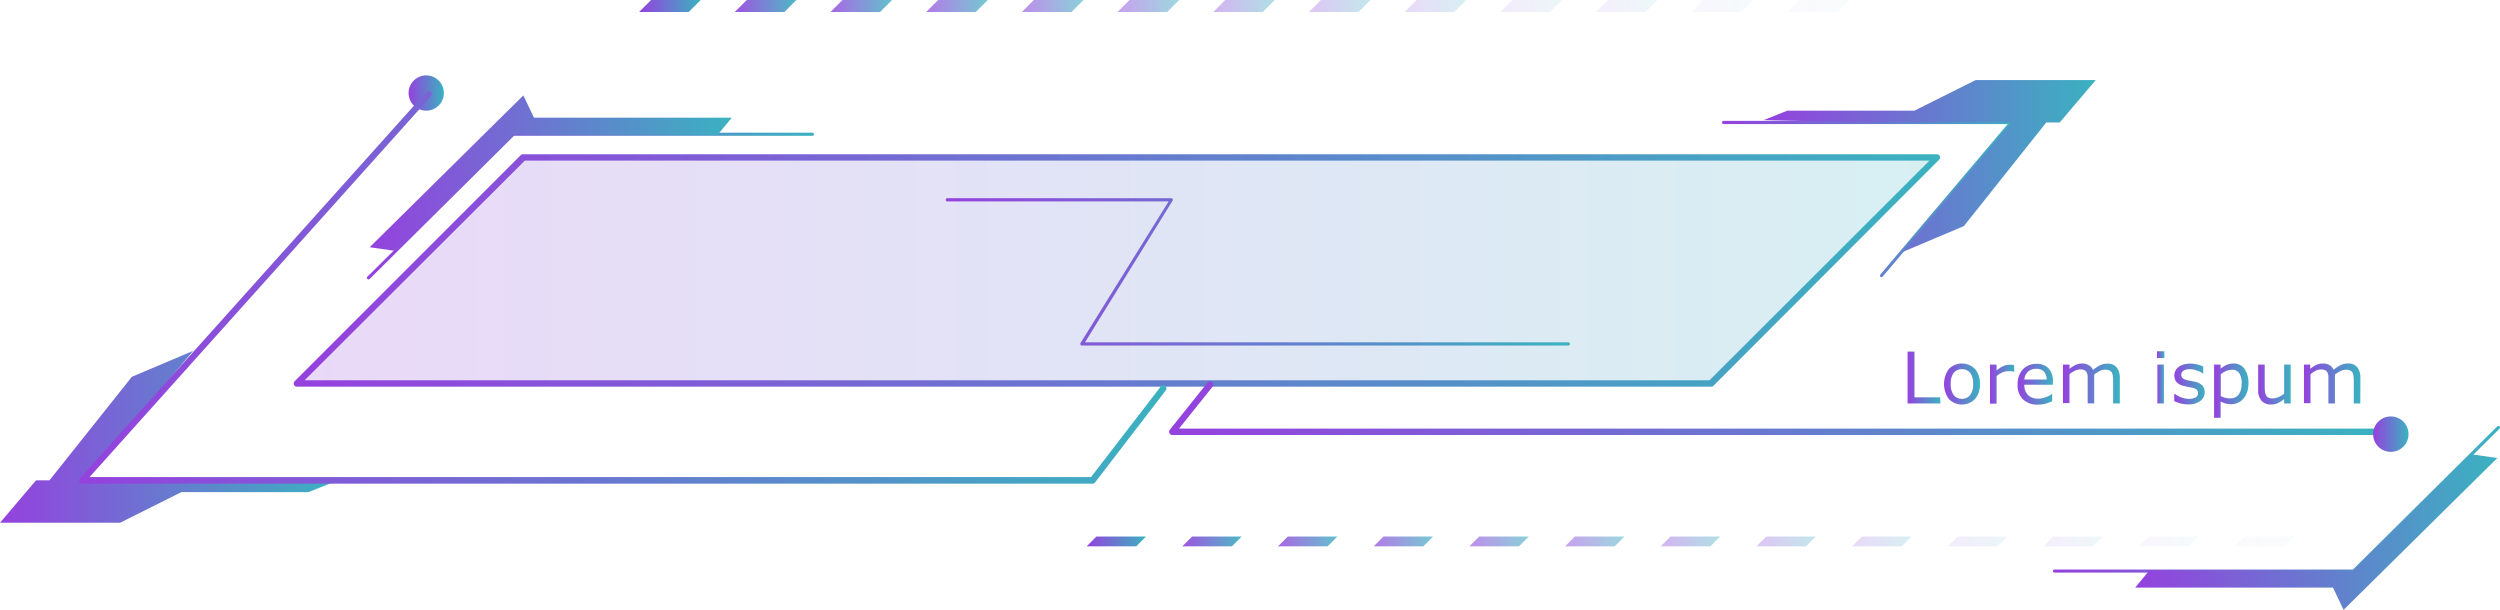 <svg xmlns="http://www.w3.org/2000/svg" xmlns:xlink="http://www.w3.org/1999/xlink" viewBox="0 0 485.89 118.54"><defs><style>.cls-1{mask:url(#mask);filter:url(#luminosity-noclip-7);}.cls-10,.cls-12,.cls-2,.cls-4,.cls-6,.cls-8{mix-blend-mode:multiply;}.cls-2{fill:url(#Безымянный_градиент_67);}.cls-3{mask:url(#mask-2);filter:url(#luminosity-noclip-12);}.cls-4{fill:url(#Безымянный_градиент_62);}.cls-5{mask:url(#mask-3);filter:url(#luminosity-noclip-8);}.cls-6{fill:url(#Безымянный_градиент_62-2);}.cls-7{mask:url(#mask-4);filter:url(#luminosity-noclip-9);}.cls-8{fill:url(#Безымянный_градиент_62-3);}.cls-9{mask:url(#mask-5);filter:url(#luminosity-noclip-10);}.cls-10{fill:url(#Безымянный_градиент_62-4);}.cls-11{mask:url(#mask-6);filter:url(#luminosity-noclip-11);}.cls-12{fill:url(#Безымянный_градиент_62-5);}.cls-13{fill:url(#New_Gradient_Swatch_2);}.cls-14{fill:url(#New_Gradient_Swatch_2-2);}.cls-15{fill:url(#New_Gradient_Swatch_2-3);}.cls-16{fill:url(#New_Gradient_Swatch_2-4);}.cls-17{fill:url(#New_Gradient_Swatch_2-5);}.cls-18{fill:url(#New_Gradient_Swatch_2-6);}.cls-19{fill:url(#New_Gradient_Swatch_2-7);}.cls-20{fill:url(#New_Gradient_Swatch_2-8);}.cls-21{fill:url(#New_Gradient_Swatch_2-9);}.cls-22{fill:url(#New_Gradient_Swatch_2-10);}.cls-23,.cls-40,.cls-53{opacity:0.2;}.cls-23{fill:url(#New_Gradient_Swatch_2-11);}.cls-24{fill:url(#New_Gradient_Swatch_2-12);}.cls-25{fill:url(#New_Gradient_Swatch_2-13);}.cls-26{fill:url(#New_Gradient_Swatch_2-14);}.cls-27{fill:url(#New_Gradient_Swatch_2-15);}.cls-28,.cls-41{opacity:0.7;}.cls-28{fill:url(#New_Gradient_Swatch_2-16);}.cls-29,.cls-42{opacity:0.6;}.cls-29{fill:url(#New_Gradient_Swatch_2-17);}.cls-30,.cls-43{opacity:0.4;}.cls-30{fill:url(#New_Gradient_Swatch_2-18);}.cls-31,.cls-44{opacity:0.3;}.cls-31{fill:url(#New_Gradient_Swatch_2-19);}.cls-32,.cls-45{opacity:0.9;}.cls-32{fill:url(#New_Gradient_Swatch_2-20);}.cls-33{fill:url(#New_Gradient_Swatch_2-21);}.cls-34,.cls-47{opacity:0.8;}.cls-34{fill:url(#New_Gradient_Swatch_2-22);}.cls-35,.cls-48{opacity:0.5;}.cls-35{fill:url(#New_Gradient_Swatch_2-23);}.cls-36,.cls-49{opacity:0.03;}.cls-36{fill:url(#New_Gradient_Swatch_2-24);}.cls-37,.cls-50{opacity:0.09;}.cls-37{fill:url(#New_Gradient_Swatch_2-25);}.cls-38,.cls-51{opacity:0.1;}.cls-38{fill:url(#New_Gradient_Swatch_2-26);}.cls-39,.cls-52{opacity:0.05;}.cls-39{fill:url(#New_Gradient_Swatch_2-27);}.cls-40{fill:url(#New_Gradient_Swatch_2-28);}.cls-41{fill:url(#New_Gradient_Swatch_2-29);}.cls-42{fill:url(#New_Gradient_Swatch_2-30);}.cls-43{fill:url(#New_Gradient_Swatch_2-31);}.cls-44{fill:url(#New_Gradient_Swatch_2-32);}.cls-45{fill:url(#New_Gradient_Swatch_2-33);}.cls-46{fill:url(#New_Gradient_Swatch_2-34);}.cls-47{fill:url(#New_Gradient_Swatch_2-35);}.cls-48{fill:url(#New_Gradient_Swatch_2-36);}.cls-49{fill:url(#New_Gradient_Swatch_2-37);}.cls-50{fill:url(#New_Gradient_Swatch_2-38);}.cls-51{fill:url(#New_Gradient_Swatch_2-39);}.cls-52{fill:url(#New_Gradient_Swatch_2-40);}.cls-53{fill:url(#New_Gradient_Swatch_2-41);}.cls-54{mask:url(#mask-7);}.cls-55{fill:url(#New_Gradient_Swatch_2-42);}.cls-56{mask:url(#mask-8);}.cls-57{fill:url(#New_Gradient_Swatch_2-43);}.cls-58{fill:url(#New_Gradient_Swatch_2-44);}.cls-59{mask:url(#mask-9);}.cls-60{fill:url(#New_Gradient_Swatch_2-45);}.cls-61{mask:url(#mask-10);}.cls-62{fill:url(#New_Gradient_Swatch_2-46);}.cls-63{mask:url(#mask-11);}.cls-64{fill:url(#New_Gradient_Swatch_2-47);}.cls-65{mask:url(#mask-12);}.cls-66{fill:url(#New_Gradient_Swatch_2-48);}.cls-67{fill:url(#New_Gradient_Swatch_2-49);}.cls-68{fill:url(#New_Gradient_Swatch_2-50);}.cls-69{fill:url(#New_Gradient_Swatch_2-51);}.cls-70{fill:url(#New_Gradient_Swatch_2-52);}.cls-71{fill:url(#New_Gradient_Swatch_2-53);}.cls-72{fill:url(#New_Gradient_Swatch_2-54);}.cls-73{fill:url(#New_Gradient_Swatch_2-55);}.cls-74{fill:url(#New_Gradient_Swatch_2-56);}.cls-75{filter:url(#luminosity-noclip-6);}.cls-76{filter:url(#luminosity-noclip-5);}.cls-77{filter:url(#luminosity-noclip-4);}.cls-78{filter:url(#luminosity-noclip-3);}.cls-79{filter:url(#luminosity-noclip-2);}.cls-80{filter:url(#luminosity-noclip);}</style><filter id="luminosity-noclip" x="98.68" y="-8251.27" width="115.06" height="32766" filterUnits="userSpaceOnUse" color-interpolation-filters="sRGB"><feFlood flood-color="#fff" result="bg"/><feBlend in="SourceGraphic" in2="bg"/></filter><mask id="mask" x="98.68" y="-8251.27" width="115.06" height="32766" maskUnits="userSpaceOnUse"><g class="cls-80"/></mask><linearGradient id="Безымянный_градиент_67" x1="98.68" y1="51.34" x2="213.74" y2="51.34" gradientUnits="userSpaceOnUse"><stop offset="0"/><stop offset="0.01" stop-color="#030303"/><stop offset="0.7" stop-color="#b7b7b7"/><stop offset="1" stop-color="#fff"/></linearGradient><filter id="luminosity-noclip-2" x="220.57" y="-8251.27" width="200.43" height="32766" filterUnits="userSpaceOnUse" color-interpolation-filters="sRGB"><feFlood flood-color="#fff" result="bg"/><feBlend in="SourceGraphic" in2="bg"/></filter><mask id="mask-2" x="220.57" y="-8251.27" width="200.43" height="32766" maskUnits="userSpaceOnUse"><g class="cls-79"/></mask><linearGradient id="Безымянный_градиент_62" x1="220.57" y1="91.05" x2="421" y2="91.05" gradientUnits="userSpaceOnUse"><stop offset="0" stop-color="#fff"/><stop offset="0.07" stop-color="#d8d8d8"/><stop offset="0.16" stop-color="#a6a6a6"/><stop offset="0.26" stop-color="#797979"/><stop offset="0.37" stop-color="#545454"/><stop offset="0.47" stop-color="#353535"/><stop offset="0.58" stop-color="#1e1e1e"/><stop offset="0.7" stop-color="#0d0d0d"/><stop offset="0.83" stop-color="#030303"/><stop offset="1"/></linearGradient><filter id="luminosity-noclip-3" x="226.12" y="-8251.27" width="99.96" height="32766" filterUnits="userSpaceOnUse" color-interpolation-filters="sRGB"><feFlood flood-color="#fff" result="bg"/><feBlend in="SourceGraphic" in2="bg"/></filter><mask id="mask-3" x="226.12" y="-8251.27" width="99.96" height="32766" maskUnits="userSpaceOnUse"><g class="cls-78"/></mask><linearGradient id="Безымянный_градиент_62-2" x1="226.12" y1="50.84" x2="326.08" y2="50.84" xlink:href="#Безымянный_градиент_62"/><filter id="luminosity-noclip-4" x="110.16" y="-8251.27" width="200.78" height="32766" filterUnits="userSpaceOnUse" color-interpolation-filters="sRGB"><feFlood flood-color="#fff" result="bg"/><feBlend in="SourceGraphic" in2="bg"/></filter><mask id="mask-4" x="110.16" y="-8251.27" width="200.78" height="32766" maskUnits="userSpaceOnUse"><g class="cls-77"/></mask><linearGradient id="Безымянный_градиент_62-3" x1="110.16" y1="15.42" x2="310.94" y2="15.42" xlink:href="#Безымянный_градиент_62"/><filter id="luminosity-noclip-5" x="117.13" y="-8251.27" width="200.43" height="32766" filterUnits="userSpaceOnUse" color-interpolation-filters="sRGB"><feFlood flood-color="#fff" result="bg"/><feBlend in="SourceGraphic" in2="bg"/></filter><mask id="mask-5" x="117.13" y="-8251.27" width="200.43" height="32766" maskUnits="userSpaceOnUse"><g class="cls-76"/></mask><linearGradient id="Безымянный_градиент_62-4" x1="117.13" y1="8.22" x2="317.56" y2="8.22" xlink:href="#Безымянный_градиент_62"/><filter id="luminosity-noclip-6" x="213.59" y="-8251.27" width="200.78" height="32766" filterUnits="userSpaceOnUse" color-interpolation-filters="sRGB"><feFlood flood-color="#fff" result="bg"/><feBlend in="SourceGraphic" in2="bg"/></filter><mask id="mask-6" x="213.59" y="-8251.27" width="200.78" height="32766" maskUnits="userSpaceOnUse"><g class="cls-75"/></mask><linearGradient id="Безымянный_градиент_62-5" x1="213.59" y1="98.26" x2="414.37" y2="98.26" xlink:href="#Безымянный_градиент_62"/><linearGradient id="New_Gradient_Swatch_2" x1="370.75" y1="73.38" x2="377.13" y2="73.38" gradientUnits="userSpaceOnUse"><stop offset="0" stop-color="#9541de"/><stop offset="1" stop-color="#3ab2c0"/></linearGradient><linearGradient id="New_Gradient_Swatch_2-2" x1="377.83" y1="74.63" x2="384.81" y2="74.63" xlink:href="#New_Gradient_Swatch_2"/><linearGradient id="New_Gradient_Swatch_2-3" x1="386.77" y1="74.63" x2="391.49" y2="74.63" xlink:href="#New_Gradient_Swatch_2"/><linearGradient id="New_Gradient_Swatch_2-4" x1="392.15" y1="74.62" x2="399.01" y2="74.62" xlink:href="#New_Gradient_Swatch_2"/><linearGradient id="New_Gradient_Swatch_2-5" x1="400.94" y1="74.53" x2="411.97" y2="74.53" xlink:href="#New_Gradient_Swatch_2"/><linearGradient id="New_Gradient_Swatch_2-6" x1="419.22" y1="73.34" x2="420.66" y2="73.34" xlink:href="#New_Gradient_Swatch_2"/><linearGradient id="New_Gradient_Swatch_2-7" x1="422.58" y1="74.63" x2="428.49" y2="74.63" xlink:href="#New_Gradient_Swatch_2"/><linearGradient id="New_Gradient_Swatch_2-8" x1="430.31" y1="75.92" x2="436.96" y2="75.92" xlink:href="#New_Gradient_Swatch_2"/><linearGradient id="New_Gradient_Swatch_2-9" x1="438.89" y1="74.74" x2="445.21" y2="74.74" xlink:href="#New_Gradient_Swatch_2"/><linearGradient id="New_Gradient_Swatch_2-10" x1="447.71" y1="74.53" x2="458.74" y2="74.53" xlink:href="#New_Gradient_Swatch_2"/><linearGradient id="New_Gradient_Swatch_2-11" x1="57.71" y1="52.56" x2="376.45" y2="52.56" xlink:href="#New_Gradient_Swatch_2"/><linearGradient id="New_Gradient_Swatch_2-12" x1="57.08" y1="52.56" x2="377.07" y2="52.56" xlink:href="#New_Gradient_Swatch_2"/><linearGradient id="New_Gradient_Swatch_2-13" x1="227.21" y1="79.34" x2="462.78" y2="79.34" xlink:href="#New_Gradient_Swatch_2"/><linearGradient id="New_Gradient_Swatch_2-14" x1="461.24" y1="84.37" x2="468.11" y2="84.37" xlink:href="#New_Gradient_Swatch_2"/><linearGradient id="New_Gradient_Swatch_2-15" x1="79.41" y1="18.08" x2="86.27" y2="18.08" xlink:href="#New_Gradient_Swatch_2"/><linearGradient id="New_Gradient_Swatch_2-16" x1="180.01" y1="1.17" x2="191.98" y2="1.17" xlink:href="#New_Gradient_Swatch_2"/><linearGradient id="New_Gradient_Swatch_2-17" x1="198.61" y1="1.17" x2="210.58" y2="1.17" xlink:href="#New_Gradient_Swatch_2"/><linearGradient id="New_Gradient_Swatch_2-18" x1="235.8" y1="1.17" x2="247.77" y2="1.17" xlink:href="#New_Gradient_Swatch_2"/><linearGradient id="New_Gradient_Swatch_2-19" x1="254.4" y1="1.17" x2="266.37" y2="1.17" xlink:href="#New_Gradient_Swatch_2"/><linearGradient id="New_Gradient_Swatch_2-20" x1="142.81" y1="1.17" x2="154.78" y2="1.17" xlink:href="#New_Gradient_Swatch_2"/><linearGradient id="New_Gradient_Swatch_2-21" x1="124.22" y1="1.17" x2="136.19" y2="1.17" xlink:href="#New_Gradient_Swatch_2"/><linearGradient id="New_Gradient_Swatch_2-22" x1="161.41" y1="1.17" x2="173.38" y2="1.17" xlink:href="#New_Gradient_Swatch_2"/><linearGradient id="New_Gradient_Swatch_2-23" x1="217.2" y1="1.17" x2="229.17" y2="1.17" xlink:href="#New_Gradient_Swatch_2"/><linearGradient id="New_Gradient_Swatch_2-24" x1="347.39" y1="1.17" x2="359.36" y2="1.17" xlink:href="#New_Gradient_Swatch_2"/><linearGradient id="New_Gradient_Swatch_2-25" x1="310.19" y1="1.17" x2="322.16" y2="1.17" xlink:href="#New_Gradient_Swatch_2"/><linearGradient id="New_Gradient_Swatch_2-26" x1="291.6" y1="1.17" x2="303.56" y2="1.17" xlink:href="#New_Gradient_Swatch_2"/><linearGradient id="New_Gradient_Swatch_2-27" x1="328.79" y1="1.17" x2="340.76" y2="1.17" xlink:href="#New_Gradient_Swatch_2"/><linearGradient id="New_Gradient_Swatch_2-28" x1="273" y1="1.17" x2="284.97" y2="1.17" xlink:href="#New_Gradient_Swatch_2"/><linearGradient id="New_Gradient_Swatch_2-29" x1="266.99" y1="105.23" x2="278.52" y2="105.23" xlink:href="#New_Gradient_Swatch_2"/><linearGradient id="New_Gradient_Swatch_2-30" x1="285.59" y1="105.23" x2="297.12" y2="105.23" xlink:href="#New_Gradient_Swatch_2"/><linearGradient id="New_Gradient_Swatch_2-31" x1="322.78" y1="105.23" x2="334.32" y2="105.23" xlink:href="#New_Gradient_Swatch_2"/><linearGradient id="New_Gradient_Swatch_2-32" x1="341.38" y1="105.23" x2="352.92" y2="105.23" xlink:href="#New_Gradient_Swatch_2"/><linearGradient id="New_Gradient_Swatch_2-33" x1="229.79" y1="105.23" x2="241.33" y2="105.23" xlink:href="#New_Gradient_Swatch_2"/><linearGradient id="New_Gradient_Swatch_2-34" x1="211.2" y1="105.23" x2="222.73" y2="105.23" xlink:href="#New_Gradient_Swatch_2"/><linearGradient id="New_Gradient_Swatch_2-35" x1="248.39" y1="105.23" x2="259.93" y2="105.23" xlink:href="#New_Gradient_Swatch_2"/><linearGradient id="New_Gradient_Swatch_2-36" x1="304.19" y1="105.23" x2="315.72" y2="105.23" xlink:href="#New_Gradient_Swatch_2"/><linearGradient id="New_Gradient_Swatch_2-37" x1="434.37" y1="105.23" x2="445.9" y2="105.23" xlink:href="#New_Gradient_Swatch_2"/><linearGradient id="New_Gradient_Swatch_2-38" x1="397.17" y1="105.23" x2="408.71" y2="105.23" xlink:href="#New_Gradient_Swatch_2"/><linearGradient id="New_Gradient_Swatch_2-39" x1="378.58" y1="105.23" x2="390.11" y2="105.23" xlink:href="#New_Gradient_Swatch_2"/><linearGradient id="New_Gradient_Swatch_2-40" x1="415.77" y1="105.23" x2="427.31" y2="105.23" xlink:href="#New_Gradient_Swatch_2"/><linearGradient id="New_Gradient_Swatch_2-41" x1="359.98" y1="105.23" x2="371.51" y2="105.23" xlink:href="#New_Gradient_Swatch_2"/><filter id="luminosity-noclip-7" x="98.68" y="47.83" width="115.06" height="7" filterUnits="userSpaceOnUse" color-interpolation-filters="sRGB"><feFlood flood-color="#fff" result="bg"/><feBlend in="SourceGraphic" in2="bg"/></filter><mask id="mask-7" x="98.68" y="47.83" width="115.06" height="7" maskUnits="userSpaceOnUse"><g class="cls-1"><polygon class="cls-2" points="100.78 47.83 98.68 54.84 208.05 54.84 213.74 47.83 100.78 47.83"/></g></mask><linearGradient id="New_Gradient_Swatch_2-42" x1="98.68" y1="51.34" x2="213.74" y2="51.34" xlink:href="#New_Gradient_Swatch_2"/><filter id="luminosity-noclip-8" x="226.12" y="47.33" width="99.96" height="7" filterUnits="userSpaceOnUse" color-interpolation-filters="sRGB"><feFlood flood-color="#fff" result="bg"/><feBlend in="SourceGraphic" in2="bg"/></filter><mask id="mask-8" x="226.12" y="47.33" width="99.96" height="7" maskUnits="userSpaceOnUse"><g class="cls-5"><polygon class="cls-6" points="230.97 47.33 226.12 54.34 323.83 54.34 326.08 47.33 230.97 47.33"/></g></mask><linearGradient id="New_Gradient_Swatch_2-43" x1="226.12" y1="50.84" x2="326.08" y2="50.84" xlink:href="#New_Gradient_Swatch_2"/><linearGradient id="New_Gradient_Swatch_2-44" x1="183.92" y1="52.84" x2="305.13" y2="52.84" xlink:href="#New_Gradient_Swatch_2"/><filter id="luminosity-noclip-9" x="110.16" y="13.02" width="200.78" height="4.81" filterUnits="userSpaceOnUse" color-interpolation-filters="sRGB"><feFlood flood-color="#fff" result="bg"/><feBlend in="SourceGraphic" in2="bg"/></filter><mask id="mask-9" x="110.16" y="13.02" width="200.78" height="4.81" maskUnits="userSpaceOnUse"><g class="cls-7"><polygon class="cls-8" points="114.81 13.02 110.16 17.83 306.68 17.83 310.94 13.02 114.81 13.02"/></g></mask><linearGradient id="New_Gradient_Swatch_2-45" x1="110.16" y1="15.42" x2="310.94" y2="15.42" xlink:href="#New_Gradient_Swatch_2"/><filter id="luminosity-noclip-10" x="117.13" y="5.81" width="200.43" height="4.81" filterUnits="userSpaceOnUse" color-interpolation-filters="sRGB"><feFlood flood-color="#fff" result="bg"/><feBlend in="SourceGraphic" in2="bg"/></filter><mask id="mask-10" x="117.13" y="5.81" width="200.43" height="4.81" maskUnits="userSpaceOnUse"><g class="cls-9"><polygon class="cls-10" points="121.78 5.81 117.13 10.62 313.31 10.62 317.56 5.81 121.78 5.81"/></g></mask><linearGradient id="New_Gradient_Swatch_2-46" x1="117.13" y1="8.22" x2="317.56" y2="8.22" xlink:href="#New_Gradient_Swatch_2"/><filter id="luminosity-noclip-11" x="213.59" y="95.86" width="200.78" height="4.81" filterUnits="userSpaceOnUse" color-interpolation-filters="sRGB"><feFlood flood-color="#fff" result="bg"/><feBlend in="SourceGraphic" in2="bg"/></filter><mask id="mask-11" x="213.59" y="95.86" width="200.78" height="4.81" maskUnits="userSpaceOnUse"><g class="cls-11"><polygon class="cls-12" points="218.24 95.86 213.59 100.66 410.12 100.66 414.37 95.86 218.24 95.86"/></g></mask><linearGradient id="New_Gradient_Swatch_2-47" x1="213.59" y1="98.26" x2="414.37" y2="98.26" xlink:href="#New_Gradient_Swatch_2"/><filter id="luminosity-noclip-12" x="220.57" y="88.65" width="200.43" height="4.81" filterUnits="userSpaceOnUse" color-interpolation-filters="sRGB"><feFlood flood-color="#fff" result="bg"/><feBlend in="SourceGraphic" in2="bg"/></filter><mask id="mask-12" x="220.57" y="88.65" width="200.43" height="4.81" maskUnits="userSpaceOnUse"><g class="cls-3"><polygon class="cls-4" points="225.22 88.65 220.57 93.45 416.74 93.45 421 88.65 225.22 88.65"/></g></mask><linearGradient id="New_Gradient_Swatch_2-48" x1="220.57" y1="91.05" x2="421" y2="91.05" xlink:href="#New_Gradient_Swatch_2"/><linearGradient id="New_Gradient_Swatch_2-49" x1="71.31" y1="40.05" x2="158.2" y2="40.05" xlink:href="#New_Gradient_Swatch_2"/><linearGradient id="New_Gradient_Swatch_2-50" x1="71.85" y1="33.64" x2="142.22" y2="33.64" xlink:href="#New_Gradient_Swatch_2"/><linearGradient id="New_Gradient_Swatch_2-51" x1="399" y1="97.03" x2="485.89" y2="97.03" xlink:href="#New_Gradient_Swatch_2"/><linearGradient id="New_Gradient_Swatch_2-52" x1="414.99" y1="103.43" x2="485.35" y2="103.43" xlink:href="#New_Gradient_Swatch_2"/><linearGradient id="New_Gradient_Swatch_2-53" x1="334.7" y1="38.67" x2="391.16" y2="38.67" xlink:href="#New_Gradient_Swatch_2"/><linearGradient id="New_Gradient_Swatch_2-54" x1="342.79" y1="32.27" x2="407.32" y2="32.27" xlink:href="#New_Gradient_Swatch_2"/><linearGradient id="New_Gradient_Swatch_2-55" x1="0" y1="84.9" x2="64.53" y2="84.9" xlink:href="#New_Gradient_Swatch_2"/><linearGradient id="New_Gradient_Swatch_2-56" x1="15.4" y1="55.84" x2="226.71" y2="55.84" xlink:href="#New_Gradient_Swatch_2"/></defs><title>menu_01_purple_blue</title><g id="Layer_2" data-name="Layer 2"><g id="Layer_1-2" data-name="Layer 1"><path class="cls-13" d="M377.13,78.41h-6.38V68.34h1.34v8.88h5Z"/><path class="cls-14" d="M384.81,74.64a4.23,4.23,0,0,1-.95,2.91,3.56,3.56,0,0,1-5.09,0,5,5,0,0,1,0-5.83,3.56,3.56,0,0,1,5.09,0A4.26,4.26,0,0,1,384.81,74.64Zm-1.32,0a3.44,3.44,0,0,0-.57-2.18,2.15,2.15,0,0,0-3.21,0,3.44,3.44,0,0,0-.57,2.18,3.38,3.38,0,0,0,.58,2.15,2.1,2.1,0,0,0,3.19,0A3.41,3.41,0,0,0,383.49,74.64Z"/><path class="cls-15" d="M391.49,72.24h-.07l-.55-.09a3.92,3.92,0,0,0-.63,0,2.58,2.58,0,0,0-1.14.27,4.77,4.77,0,0,0-1.05.67v5.36h-1.28V70.86h1.28V72a6.48,6.48,0,0,1,1.33-.86,2.91,2.91,0,0,1,1.18-.25H391l.45.07Z"/><path class="cls-16" d="M399,74.77h-5.56a3.2,3.2,0,0,0,.2,1.21,2.29,2.29,0,0,0,.58.85,2.19,2.19,0,0,0,.84.49,3.23,3.23,0,0,0,1.06.16,4.08,4.08,0,0,0,1.55-.31,4,4,0,0,0,1.12-.6h.06V78a11.26,11.26,0,0,1-1.31.46,5.34,5.34,0,0,1-1.41.18,4,4,0,0,1-2.93-1,3.81,3.81,0,0,1-1.06-2.89,4.15,4.15,0,0,1,1-2.94,3.48,3.48,0,0,1,2.67-1.09,3,3,0,0,1,2.35.89,3.55,3.55,0,0,1,.83,2.54Zm-1.23-1a2.29,2.29,0,0,0-.51-1.55,2,2,0,0,0-1.51-.54,2.23,2.23,0,0,0-1.63.6,2.32,2.32,0,0,0-.68,1.49Z"/><path class="cls-17" d="M412,78.41H410.7v-4.3c0-.32,0-.64-.05-.94a2.1,2.1,0,0,0-.18-.72A1.06,1.06,0,0,0,410,72a1.85,1.85,0,0,0-.84-.15,2.51,2.51,0,0,0-1.07.26,7.59,7.59,0,0,0-1.07.68,3.5,3.5,0,0,1,0,.37c0,.13,0,.27,0,.41v4.83h-1.27v-4.3c0-.33,0-.65,0-1a2.08,2.08,0,0,0-.19-.72,1,1,0,0,0-.45-.44,2,2,0,0,0-.84-.14,2.37,2.37,0,0,0-1,.25,6.74,6.74,0,0,0-1.05.66v5.64h-1.27V70.86h1.27v.84a6.06,6.06,0,0,1,1.19-.78,3,3,0,0,1,1.26-.27A2.45,2.45,0,0,1,406,71a2,2,0,0,1,.8.9,7,7,0,0,1,1.41-.94,3.28,3.28,0,0,1,1.36-.28,2.21,2.21,0,0,1,1.84.75,3.37,3.37,0,0,1,.59,2.11Z"/><path class="cls-18" d="M420.66,69.59h-1.44V68.27h1.44Zm-.09,8.82H419.3V70.86h1.27Z"/><path class="cls-19" d="M428.49,76.23a2,2,0,0,1-.86,1.7,3.73,3.73,0,0,1-2.33.67,5.69,5.69,0,0,1-1.54-.2,7.4,7.4,0,0,1-1.18-.44V76.53h.07a5.23,5.23,0,0,0,1.34.72,4.1,4.1,0,0,0,1.42.27,2.69,2.69,0,0,0,1.31-.27.91.91,0,0,0,.47-.85.83.83,0,0,0-.26-.68,2.38,2.38,0,0,0-1-.39l-.71-.14-.8-.18a2.69,2.69,0,0,1-1.41-.77,2,2,0,0,1-.41-1.26,2.05,2.05,0,0,1,.19-.88,2.15,2.15,0,0,1,.59-.74,2.72,2.72,0,0,1,1-.5,4.45,4.45,0,0,1,1.31-.19,5.91,5.91,0,0,1,1.37.17,4.94,4.94,0,0,1,1.15.4V72.6h-.06a4.42,4.42,0,0,0-1.19-.6,3.94,3.94,0,0,0-1.37-.25,2.35,2.35,0,0,0-1.17.27.94.94,0,0,0-.19,1.5,2.37,2.37,0,0,0,.92.38l.79.16.72.15a2.74,2.74,0,0,1,1.37.7A1.82,1.82,0,0,1,428.49,76.23Z"/><path class="cls-20" d="M437,74.54a5.2,5.2,0,0,1-.26,1.68,3.72,3.72,0,0,1-.75,1.29,3,3,0,0,1-1.05.78,3.09,3.09,0,0,1-1.28.27,4,4,0,0,1-1.07-.13,4.34,4.34,0,0,1-1-.4V81.2h-1.27V70.86h1.27v.79a5.12,5.12,0,0,1,1.14-.72,3.23,3.23,0,0,1,1.35-.28,2.49,2.49,0,0,1,2.13,1A4.72,4.72,0,0,1,437,74.54Zm-1.31,0a3.68,3.68,0,0,0-.47-2,1.62,1.62,0,0,0-1.43-.67,2.94,2.94,0,0,0-1.11.23,5,5,0,0,0-1.06.63V77a5.3,5.3,0,0,0,.93.33,4,4,0,0,0,.89.09,2,2,0,0,0,1.65-.72A3.23,3.23,0,0,0,435.65,74.58Z"/><path class="cls-21" d="M445.21,78.41h-1.27v-.84a6,6,0,0,1-1.24.78,3,3,0,0,1-1.29.27,2.4,2.4,0,0,1-1.86-.72,3.1,3.1,0,0,1-.66-2.14v-4.9h1.27v4.3a6.85,6.85,0,0,0,.06,1,1.61,1.61,0,0,0,.23.7,1,1,0,0,0,.47.44,2,2,0,0,0,.84.13,2.57,2.57,0,0,0,1.08-.26,5.31,5.31,0,0,0,1.1-.65V70.86h1.27Z"/><path class="cls-22" d="M458.74,78.41h-1.27v-4.3c0-.32,0-.64-.05-.94a2.1,2.1,0,0,0-.18-.72,1.06,1.06,0,0,0-.45-.44,1.85,1.85,0,0,0-.84-.15,2.51,2.51,0,0,0-1.07.26,7.59,7.59,0,0,0-1.07.68,3.5,3.5,0,0,1,0,.37c0,.13,0,.27,0,.41v4.83h-1.27v-4.3c0-.33,0-.65,0-1a2.08,2.08,0,0,0-.19-.72,1,1,0,0,0-.45-.44,2,2,0,0,0-.84-.14,2.37,2.37,0,0,0-1,.25,6.74,6.74,0,0,0-1,.66v5.64h-1.27V70.86H449v.84a6.06,6.06,0,0,1,1.19-.78,3,3,0,0,1,1.26-.27,2.45,2.45,0,0,1,1.31.32,2,2,0,0,1,.8.9,7,7,0,0,1,1.41-.94,3.28,3.28,0,0,1,1.36-.28,2.21,2.21,0,0,1,1.84.75,3.37,3.37,0,0,1,.59,2.11Z"/><polygon class="cls-23" points="376.45 30.6 101.64 30.6 57.7 74.53 332.51 74.53 376.45 30.6"/><path class="cls-24" d="M332.51,75.15H57.71a.62.62,0,0,1-.58-.38.64.64,0,0,1,.14-.68L101.2,30.16a.62.62,0,0,1,.44-.18H376.45a.62.62,0,0,1,.43,1.06L333,75A.6.6,0,0,1,332.51,75.15ZM59.2,73.91H332.25L375,31.22h-273Z"/><path class="cls-25" d="M462.16,84.54H227.83a.62.62,0,0,1-.48-1l7.32-9.16a.62.62,0,0,1,1,.78l-6.52,8.14h233a.63.63,0,0,1,0,1.25Z"/><path class="cls-26" d="M468.11,84.37a3.44,3.44,0,1,1-3.44-3.43A3.44,3.44,0,0,1,468.11,84.37Z"/><circle class="cls-27" cx="82.84" cy="18.08" r="3.43"/><polygon class="cls-28" points="182.34 0 180.01 2.33 189.65 2.33 191.98 0 182.34 0"/><polygon class="cls-29" points="200.93 0 198.61 2.33 208.25 2.33 210.58 0 200.93 0"/><polygon class="cls-30" points="238.13 0 235.8 2.33 245.44 2.33 247.77 0 238.13 0"/><polygon class="cls-31" points="256.73 0 254.4 2.33 264.04 2.33 266.37 0 256.73 0"/><polygon class="cls-32" points="145.14 0 142.81 2.33 152.46 2.33 154.78 0 145.14 0"/><polygon class="cls-33" points="126.54 0 124.22 2.33 133.86 2.33 136.19 0 126.54 0"/><polygon class="cls-34" points="163.74 0 161.41 2.33 171.05 2.33 173.38 0 163.74 0"/><polygon class="cls-35" points="219.53 0 217.21 2.33 226.85 2.33 229.17 0 219.53 0"/><polygon class="cls-36" points="349.71 0 347.39 2.33 357.03 2.33 359.36 0 349.71 0"/><polygon class="cls-37" points="312.52 0 310.19 2.33 319.84 2.33 322.16 0 312.52 0"/><polygon class="cls-38" points="293.92 0 291.6 2.33 301.24 2.33 303.56 0 293.92 0"/><polygon class="cls-39" points="331.12 0 328.79 2.33 338.43 2.33 340.76 0 331.12 0"/><polygon class="cls-40" points="275.32 0 273 2.33 282.64 2.33 284.97 0 275.32 0"/><polygon class="cls-41" points="276.63 106.18 278.52 104.28 268.88 104.28 266.99 106.18 276.63 106.18"/><polygon class="cls-42" points="295.23 106.18 297.12 104.28 287.48 104.28 285.59 106.18 295.23 106.18"/><polygon class="cls-43" points="332.43 106.18 334.32 104.28 324.68 104.28 322.78 106.18 332.43 106.18"/><polygon class="cls-44" points="351.02 106.18 352.92 104.28 343.27 104.28 341.38 106.18 351.02 106.18"/><polygon class="cls-45" points="239.44 106.18 241.33 104.28 231.69 104.28 229.79 106.18 239.44 106.18"/><polygon class="cls-46" points="220.84 106.18 222.73 104.28 213.09 104.28 211.2 106.18 220.84 106.18"/><polygon class="cls-47" points="258.04 106.18 259.93 104.28 250.28 104.28 248.39 106.18 258.04 106.18"/><polygon class="cls-48" points="313.83 106.18 315.72 104.28 306.08 104.28 304.19 106.18 313.83 106.18"/><polygon class="cls-49" points="444.01 106.18 445.9 104.28 436.26 104.28 434.37 106.18 444.01 106.18"/><polygon class="cls-50" points="406.82 106.18 408.71 104.28 399.07 104.28 397.17 106.18 406.82 106.18"/><polygon class="cls-51" points="388.22 106.18 390.11 104.28 380.47 104.28 378.58 106.18 388.22 106.18"/><polygon class="cls-52" points="425.41 106.18 427.31 104.28 417.66 104.28 415.77 106.18 425.41 106.18"/><polygon class="cls-53" points="369.62 106.18 371.51 104.28 361.87 104.28 359.98 106.18 369.62 106.18"/><g class="cls-54"><polygon class="cls-55" points="100.78 47.83 98.68 54.84 208.05 54.84 213.74 47.83 100.78 47.83"/></g><g class="cls-56"><polygon class="cls-57" points="230.97 47.33 226.12 54.34 323.83 54.34 326.08 47.33 230.97 47.33"/></g><path class="cls-58" d="M304.82,67.16H210.31A.3.3,0,0,1,210,67a.31.31,0,0,1,0-.32l17.13-27.54h-43a.31.31,0,1,1,0-.62h43.51a.3.3,0,0,1,.27.16.29.29,0,0,1,0,.31L210.87,66.54h93.95a.31.31,0,0,1,0,.62Z"/><g class="cls-59"><polygon class="cls-60" points="114.81 13.02 110.16 17.83 306.68 17.83 310.94 13.02 114.81 13.02"/></g><g class="cls-61"><polygon class="cls-62" points="121.78 5.81 117.13 10.62 313.31 10.62 317.56 5.81 121.78 5.81"/></g><g class="cls-63"><polygon class="cls-64" points="218.24 95.86 213.59 100.66 410.12 100.66 414.37 95.86 218.24 95.86"/></g><g class="cls-65"><polygon class="cls-66" points="225.22 88.65 220.57 93.45 416.74 93.45 421 88.65 225.22 88.65"/></g><path class="cls-67" d="M71.62,54.31a.35.35,0,0,1-.22-.09.31.31,0,0,1,0-.44L99.55,25.87a.31.31,0,0,1,.22-.09h58.12a.31.31,0,1,1,0,.62h-58L71.84,54.22A.31.31,0,0,1,71.62,54.31Z"/><polygon class="cls-68" points="103.78 22.87 101.72 18.54 71.85 48.05 76.66 48.74 99.77 26.09 101.37 25.98 101.37 26.22 139.47 26.22 142.22 22.87 103.78 22.87"/><path class="cls-69" d="M457.44,111.29H399.31A.31.31,0,0,1,399,111a.31.31,0,0,1,.31-.31h58l28.05-27.82a.31.31,0,1,1,.44.44L457.66,111.2A.31.31,0,0,1,457.44,111.29Z"/><polygon class="cls-70" points="453.43 114.2 455.49 118.53 485.36 89.02 480.55 88.33 457.44 110.98 455.83 111.09 455.83 110.86 417.74 110.86 414.99 114.2 453.43 114.2"/><path class="cls-71" d="M365.68,53.86a.32.32,0,0,1-.21-.08.3.3,0,0,1,0-.43l24.74-29.24H335a.31.31,0,0,1,0-.62h55.84a.31.31,0,0,1,.23.51L365.91,53.75A.31.31,0,0,1,365.68,53.86Z"/><polygon class="cls-72" points="383.98 15.56 372.08 21.51 347.37 21.51 342.79 23.34 362.47 23.8 390.85 23.8 369.79 48.97 381.69 43.94 397.71 23.8 400.32 23.8 407.32 15.56 383.98 15.56"/><polygon class="cls-73" points="23.34 101.6 35.24 95.65 59.95 95.65 64.53 93.82 44.85 93.36 16.48 93.36 37.53 68.19 25.63 73.23 9.61 93.36 7 93.36 0 101.6 23.34 101.6"/><path class="cls-74" d="M212.36,94H16a.62.62,0,0,1-.57-.36.61.61,0,0,1,.11-.67L82.83,17.89a.62.62,0,0,1,.93.83l-66.35,74H212.05l13.55-17.6a.61.61,0,0,1,.87-.12.62.62,0,0,1,.11.87L212.85,93.74A.6.6,0,0,1,212.36,94Z"/></g></g></svg>